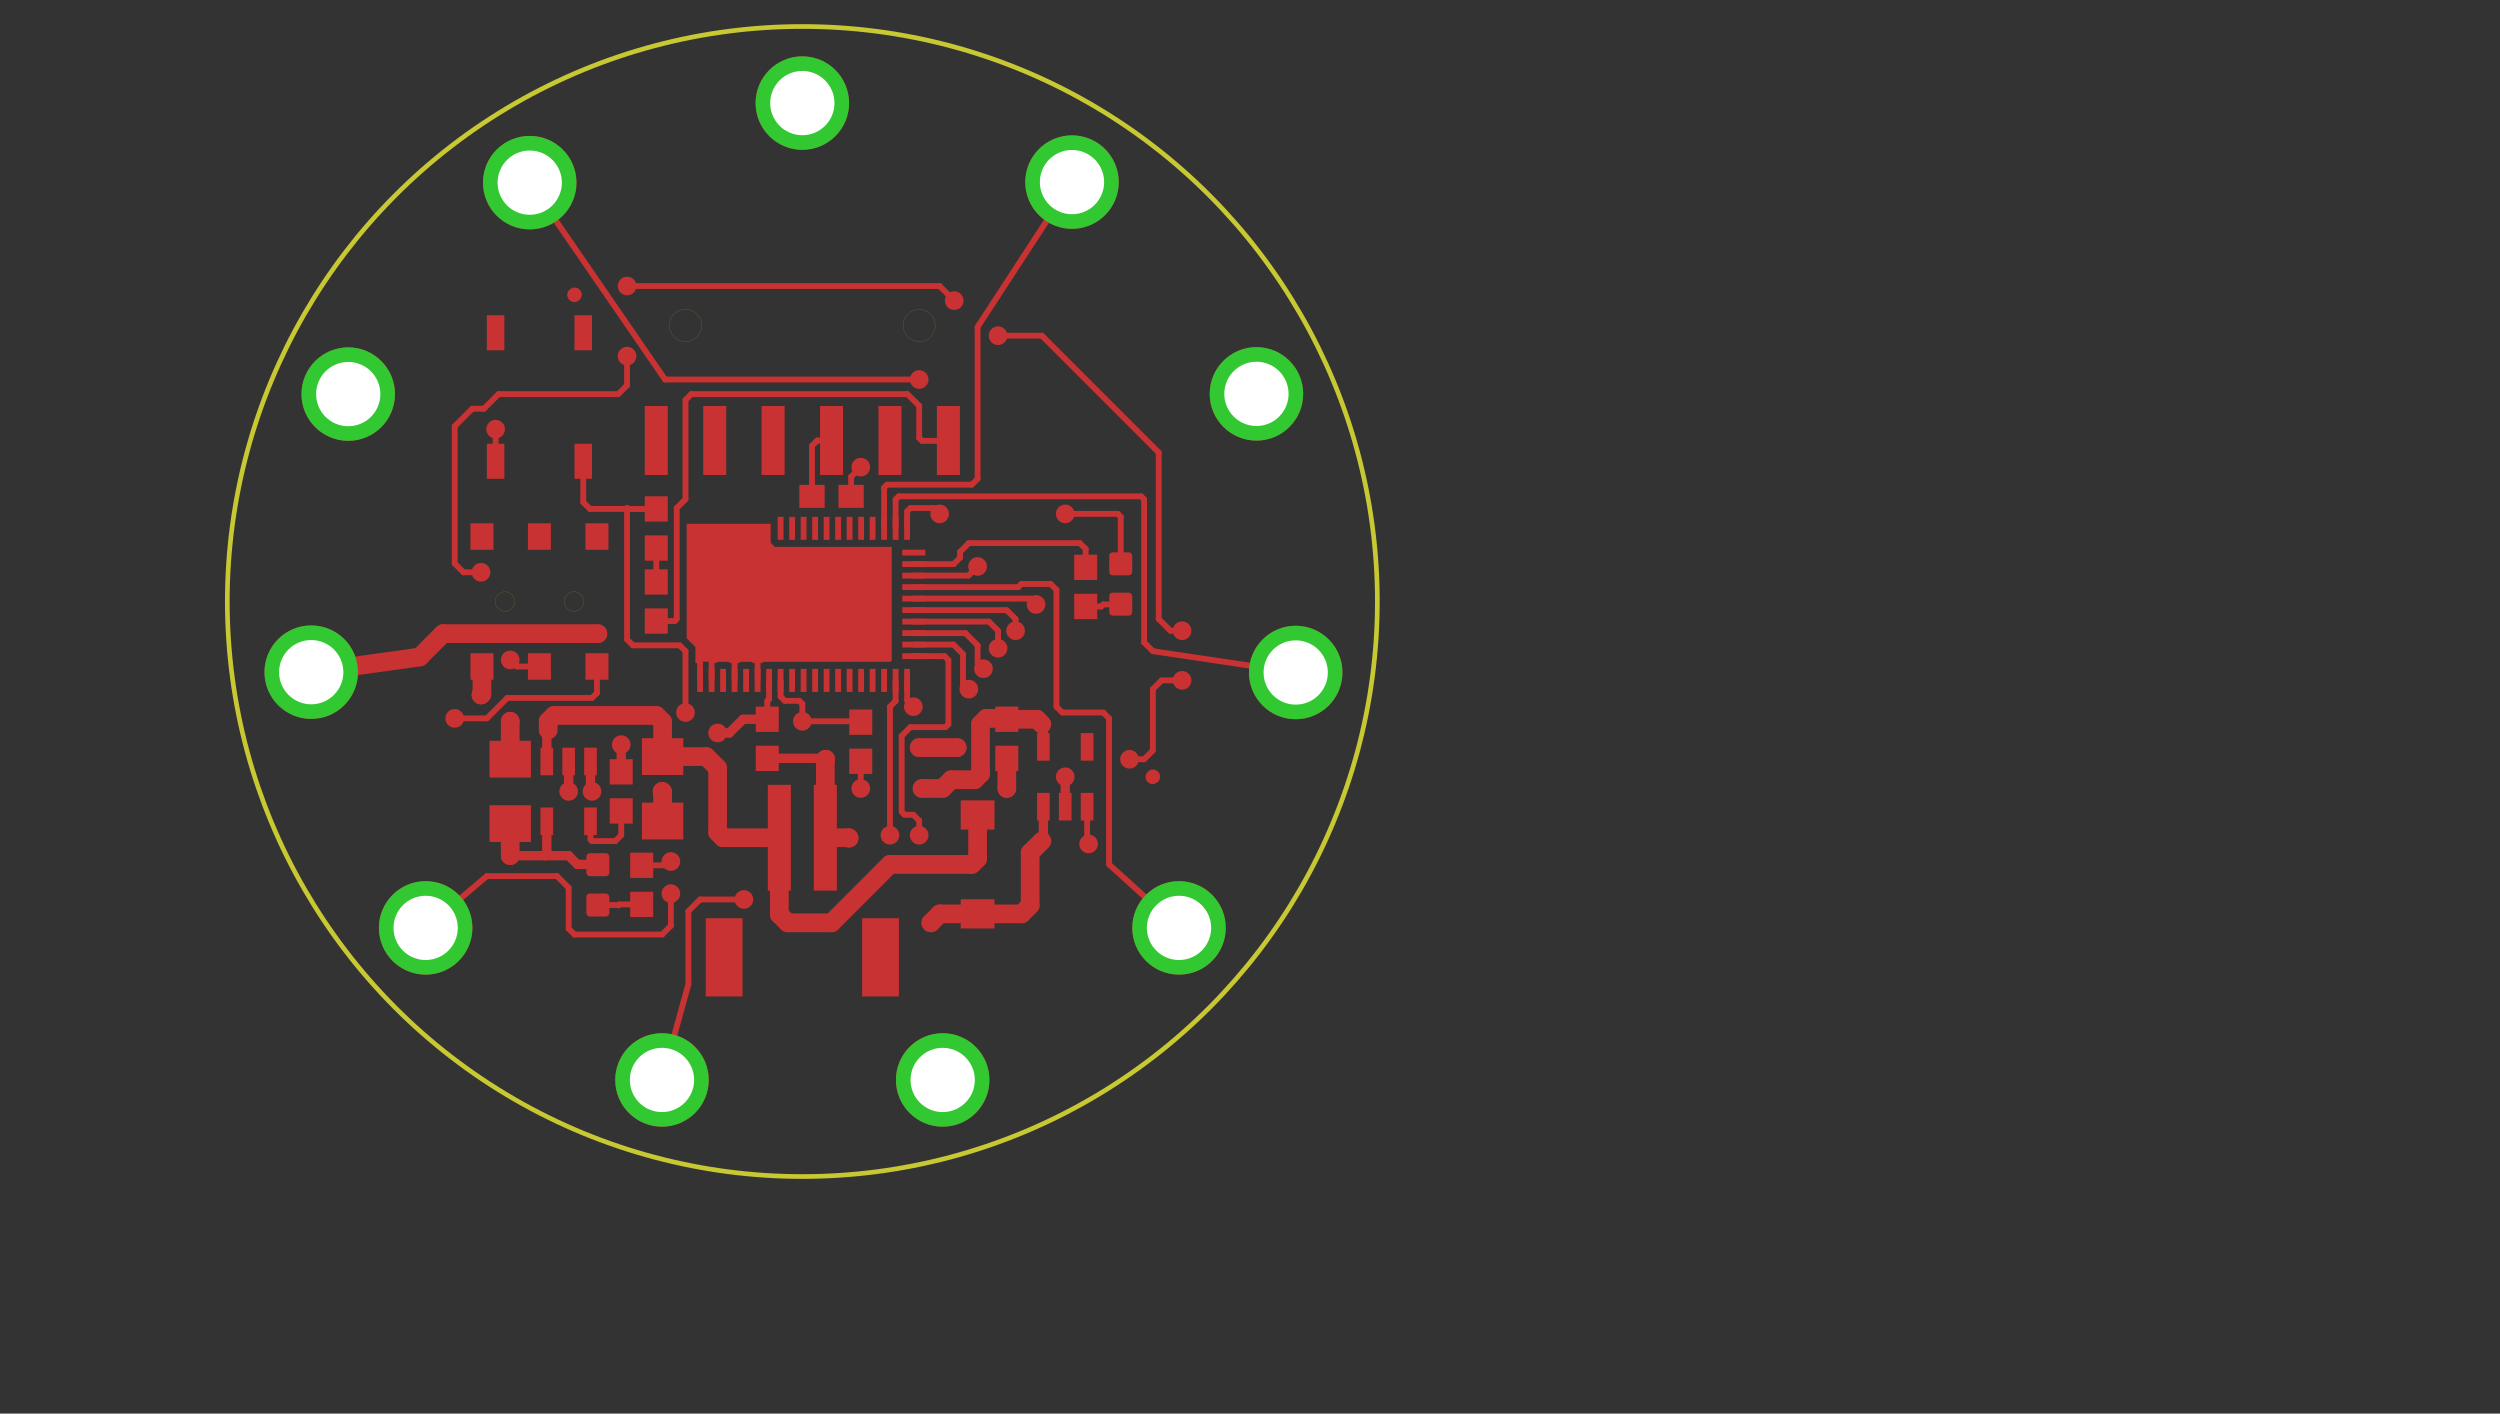<?xml version="1.0" encoding="UTF-8"?>
<svg xmlns='http://www.w3.org/2000/svg' xmlns:xlink='http://www.w3.org/1999/xlink' version='1.1' width='108.692mm' height='61.458mm' viewBox='-34.883 -26.152 108.692 61.458'>
<rect x="-34.883" y="-26.152" width="108.692" height="61.458" fill="#333333" stroke="none"/>
<title>C:/Dropbox/Projects/Simblee_LilyPad/Hardware/LilyPad-Simblee.brd</title>
<desc>generated by eagle2svg 1.4, </desc>
<defs>
<style type='text/css'>
<![CDATA[
path.l1 {stroke:#c83232; fill:#c83232; fill-opacity:1; }
line.l1 {stroke:#c83232; fill:none; }
circle.l1 {stroke:#c83232; fill:none; }
circle.j1 {fill:#c83232; }
rect.l1 {fill:#c83232; }
text.l1 {font-family:sans-serif; fill:#c83232; }
polygon.l1 {fill:#c83232; }
path.l17 {stroke:#32c832; fill:#32c832; fill-opacity:1; }
line.l17 {stroke:#32c832; fill:none; }
circle.l17 {stroke:#32c832; fill:none; }
circle.j17 {fill:#32c832; }
rect.l17 {fill:#32c832; }
text.l17 {font-family:sans-serif; fill:#32c832; }
polygon.l17 {fill:#32c832; }
path.l20 {stroke:#c8c832; fill:#c8c832; fill-opacity:1; }
line.l20 {stroke:#c8c832; fill:none; }
circle.l20 {stroke:#c8c832; fill:none; }
circle.j20 {fill:#c8c832; }
rect.l20 {fill:#c8c832; }
text.l20 {font-family:sans-serif; fill:#c8c832; }
polygon.l20 {fill:#c8c832; }
circle.j0 {fill:#ffffff; }
]]>
</style>
</defs>
<g id='surface0'>
<circle class='l20' cx='0' cy='0' r='25' style='stroke-width:0.203'/>
<line class='l1' x1='10.48' y1='6.32' x2='10.48' y2='5.4' style='stroke-width:0.406; stroke-linecap:round'/>
<line class='l1' x1='10.48' y1='5.4' x2='10.414' y2='5.334' style='stroke-width:0.406; stroke-linecap:round'/>
<line class='l1' x1='8.89' y1='5.119' x2='10.199' y2='5.119' style='stroke-width:0.813; stroke-linecap:round'/>
<line class='l1' x1='10.199' y1='5.119' x2='10.414' y2='5.334' style='stroke-width:0.813; stroke-linecap:round'/>
<line class='l1' x1='5.207' y1='8.128' x2='6.096' y2='8.128' style='stroke-width:0.813; stroke-linecap:round'/>
<line class='l1' x1='6.096' y1='8.128' x2='6.477' y2='7.747' style='stroke-width:0.813; stroke-linecap:round'/>
<line class='l1' x1='6.477' y1='7.747' x2='7.493' y2='7.747' style='stroke-width:0.813; stroke-linecap:round'/>
<line class='l1' x1='7.493' y1='7.747' x2='7.747' y2='7.493' style='stroke-width:0.813; stroke-linecap:round'/>
<line class='l1' x1='7.747' y1='7.493' x2='7.747' y2='5.334' style='stroke-width:0.813; stroke-linecap:round'/>
<line class='l1' x1='7.747' y1='5.334' x2='8.001' y2='5.08' style='stroke-width:0.813; stroke-linecap:round'/>
<line class='l1' x1='8.001' y1='5.08' x2='8.851' y2='5.08' style='stroke-width:0.813; stroke-linecap:round'/>
<line class='l1' x1='8.851' y1='5.08' x2='8.89' y2='5.119' style='stroke-width:0.813; stroke-linecap:round'/>
<line class='l1' x1='-1.445' y1='3.429' x2='-1.445' y2='4.239' style='stroke-width:0.254; stroke-linecap:round'/>
<line class='l1' x1='-1.445' y1='4.239' x2='-1.524' y2='4.318' style='stroke-width:0.254; stroke-linecap:round'/>
<line class='l1' x1='-1.524' y1='4.318' x2='-1.524' y2='5.119' style='stroke-width:0.254; stroke-linecap:round'/>
<line class='l1' x1='-3.683' y1='5.715' x2='-3.175' y2='5.715' style='stroke-width:0.406; stroke-linecap:round'/>
<line class='l1' x1='-3.175' y1='5.715' x2='-2.579' y2='5.119' style='stroke-width:0.406; stroke-linecap:round'/>
<line class='l1' x1='-1.524' y1='5.119' x2='-2.579' y2='5.119' style='stroke-width:0.406; stroke-linecap:round'/>
<line class='l1' x1='2.54' y1='6.946' x2='2.54' y2='8.128' style='stroke-width:0.254; stroke-linecap:round'/>
<line class='l1' x1='-8.89' y1='1.397' x2='-15.621' y2='1.397' style='stroke-width:0.813; stroke-linecap:round'/>
<line class='l1' x1='-15.621' y1='1.397' x2='-16.637' y2='2.413' style='stroke-width:0.813; stroke-linecap:round'/>
<line class='l1' x1='-16.637' y1='2.413' x2='-21.352' y2='3.072' style='stroke-width:0.813; stroke-linecap:round'/>
<circle class='j1' cx='-3.683' cy='5.715' r='0.406'/>
<circle class='j1' cx='5.207' cy='8.128' r='0.406'/>
<circle class='j1' cx='2.54' cy='8.128' r='0.406'/>
<circle class='j1' cx='-8.89' cy='1.397' r='0.406'/>
<line class='l1' x1='-12.7' y1='9.655' x2='-12.7' y2='11.049' style='stroke-width:0.813; stroke-linecap:round'/>
<line class='l1' x1='7.62' y1='13.58' x2='9.534' y2='13.58' style='stroke-width:0.813; stroke-linecap:round'/>
<line class='l1' x1='9.534' y1='13.58' x2='9.906' y2='13.208' style='stroke-width:0.813; stroke-linecap:round'/>
<line class='l1' x1='9.906' y1='13.208' x2='9.906' y2='10.922' style='stroke-width:0.813; stroke-linecap:round'/>
<line class='l1' x1='9.906' y1='10.922' x2='10.414' y2='10.414' style='stroke-width:0.813; stroke-linecap:round'/>
<line class='l1' x1='10.48' y1='8.92' x2='10.48' y2='10.348' style='stroke-width:0.406; stroke-linecap:round'/>
<line class='l1' x1='10.48' y1='10.348' x2='10.414' y2='10.414' style='stroke-width:0.406; stroke-linecap:round'/>
<line class='l1' x1='7.62' y1='13.58' x2='5.978' y2='13.58' style='stroke-width:0.813; stroke-linecap:round'/>
<line class='l1' x1='5.978' y1='13.58' x2='5.588' y2='13.97' style='stroke-width:0.813; stroke-linecap:round'/>
<line class='l1' x1='-1.27' y1='-7' x2='-1.27' y2='-6.985' style='stroke-width:0.813; stroke-linecap:round'/>
<line class='l1' x1='-12.7' y1='11.049' x2='-11.176' y2='11.049' style='stroke-width:0.406; stroke-linecap:round'/>
<line class='l1' x1='-11.176' y1='11.049' x2='-10.16' y2='11.049' style='stroke-width:0.406; stroke-linecap:round'/>
<line class='l1' x1='-10.16' y1='11.049' x2='-9.779' y2='11.43' style='stroke-width:0.406; stroke-linecap:round'/>
<line class='l1' x1='-9.779' y1='11.43' x2='-8.902' y2='11.43' style='stroke-width:0.406; stroke-linecap:round'/>
<line class='l1' x1='-8.902' y1='11.43' x2='-8.89' y2='11.442' style='stroke-width:0.406; stroke-linecap:round'/>
<line class='l1' x1='-11.11' y1='9.555' x2='-11.11' y2='10.983' style='stroke-width:0.406; stroke-linecap:round'/>
<line class='l1' x1='-11.11' y1='10.983' x2='-11.176' y2='11.049' style='stroke-width:0.406; stroke-linecap:round'/>
<line class='l1' x1='-15.113' y1='5.08' x2='-13.716' y2='5.08' style='stroke-width:0.254; stroke-linecap:round'/>
<line class='l1' x1='-13.716' y1='5.08' x2='-12.827' y2='4.191' style='stroke-width:0.254; stroke-linecap:round'/>
<line class='l1' x1='-12.827' y1='4.191' x2='-9.144' y2='4.191' style='stroke-width:0.254; stroke-linecap:round'/>
<line class='l1' x1='-9.144' y1='4.191' x2='-8.93' y2='3.977' style='stroke-width:0.254; stroke-linecap:round'/>
<line class='l1' x1='-8.93' y1='2.825' x2='-8.93' y2='3.977' style='stroke-width:0.254; stroke-linecap:round'/>
<circle class='j1' cx='-12.7' cy='11.049' r='0.406'/>
<circle class='j1' cx='5.588' cy='13.97' r='0.406'/>
<circle class='j1' cx='-1.27' cy='-6.985' r='0.406'/>
<circle class='j1' cx='-15.113' cy='5.08' r='0.406'/>
<line class='l1' x1='4.845' y1='0.374' x2='8.883' y2='0.374' style='stroke-width:0.254; stroke-linecap:round'/>
<line class='l1' x1='8.883' y1='0.374' x2='9.271' y2='0.762' style='stroke-width:0.254; stroke-linecap:round'/>
<line class='l1' x1='9.271' y1='0.762' x2='9.271' y2='1.27' style='stroke-width:0.254; stroke-linecap:round'/>
<line class='l1' x1='5.08' y1='-9.652' x2='-5.969' y2='-9.652' style='stroke-width:0.254; stroke-linecap:round'/>
<line class='l1' x1='-5.969' y1='-9.652' x2='-11.852' y2='-18.211' style='stroke-width:0.254; stroke-linecap:round'/>
<circle class='j1' cx='9.271' cy='1.27' r='0.406'/>
<circle class='j1' cx='5.08' cy='-9.652' r='0.406'/>
<line class='l1' x1='4.845' y1='1.374' x2='7.089' y2='1.374' style='stroke-width:0.254; stroke-linecap:round'/>
<line class='l1' x1='7.089' y1='1.374' x2='7.62' y2='1.905' style='stroke-width:0.254; stroke-linecap:round'/>
<line class='l1' x1='7.62' y1='1.905' x2='7.62' y2='2.667' style='stroke-width:0.254; stroke-linecap:round'/>
<line class='l1' x1='7.62' y1='2.667' x2='7.874' y2='2.921' style='stroke-width:0.254; stroke-linecap:round'/>
<circle class='j1' cx='7.874' cy='2.921' r='0.406'/>
<line class='l1' x1='3.555' y1='-3.181' x2='3.555' y2='-4.952' style='stroke-width:0.254; stroke-linecap:round'/>
<line class='l1' x1='3.555' y1='-4.952' x2='3.683' y2='-5.08' style='stroke-width:0.254; stroke-linecap:round'/>
<line class='l1' x1='7.62' y1='-5.334' x2='7.62' y2='-11.938' style='stroke-width:0.254; stroke-linecap:round'/>
<line class='l1' x1='7.62' y1='-11.938' x2='11.724' y2='-18.235' style='stroke-width:0.254; stroke-linecap:round'/>
<line class='l1' x1='3.683' y1='-5.08' x2='7.366' y2='-5.08' style='stroke-width:0.254; stroke-linecap:round'/>
<line class='l1' x1='7.366' y1='-5.08' x2='7.62' y2='-5.334' style='stroke-width:0.254; stroke-linecap:round'/>
<line class='l1' x1='4.845' y1='1.874' x2='6.573' y2='1.874' style='stroke-width:0.254; stroke-linecap:round'/>
<line class='l1' x1='6.573' y1='1.874' x2='6.985' y2='2.286' style='stroke-width:0.254; stroke-linecap:round'/>
<line class='l1' x1='6.985' y1='2.286' x2='6.985' y2='3.556' style='stroke-width:0.254; stroke-linecap:round'/>
<line class='l1' x1='6.985' y1='3.556' x2='7.239' y2='3.81' style='stroke-width:0.254; stroke-linecap:round'/>
<circle class='j1' cx='7.239' cy='3.81' r='0.406'/>
<line class='l1' x1='4.055' y1='-3.181' x2='4.055' y2='-4.436' style='stroke-width:0.254; stroke-linecap:round'/>
<line class='l1' x1='4.055' y1='-4.436' x2='4.191' y2='-4.572' style='stroke-width:0.254; stroke-linecap:round'/>
<line class='l1' x1='4.191' y1='-4.572' x2='14.732' y2='-4.572' style='stroke-width:0.254; stroke-linecap:round'/>
<line class='l1' x1='14.732' y1='-4.572' x2='14.859' y2='-4.445' style='stroke-width:0.254; stroke-linecap:round'/>
<line class='l1' x1='14.859' y1='-4.445' x2='14.859' y2='1.778' style='stroke-width:0.254; stroke-linecap:round'/>
<line class='l1' x1='14.859' y1='1.778' x2='15.24' y2='2.159' style='stroke-width:0.254; stroke-linecap:round'/>
<line class='l1' x1='15.24' y1='2.159' x2='21.45' y2='3.086' style='stroke-width:0.254; stroke-linecap:round'/>
<line class='l1' x1='4.845' y1='-0.626' x2='9.389' y2='-0.626' style='stroke-width:0.254; stroke-linecap:round'/>
<line class='l1' x1='9.389' y1='-0.626' x2='9.525' y2='-0.762' style='stroke-width:0.254; stroke-linecap:round'/>
<line class='l1' x1='9.525' y1='-0.762' x2='10.795' y2='-0.762' style='stroke-width:0.254; stroke-linecap:round'/>
<line class='l1' x1='10.795' y1='-0.762' x2='11.049' y2='-0.508' style='stroke-width:0.254; stroke-linecap:round'/>
<line class='l1' x1='11.049' y1='-0.508' x2='11.049' y2='4.572' style='stroke-width:0.254; stroke-linecap:round'/>
<line class='l1' x1='11.049' y1='4.572' x2='11.303' y2='4.826' style='stroke-width:0.254; stroke-linecap:round'/>
<line class='l1' x1='11.303' y1='4.826' x2='13.081' y2='4.826' style='stroke-width:0.254; stroke-linecap:round'/>
<line class='l1' x1='13.081' y1='4.826' x2='13.335' y2='5.08' style='stroke-width:0.254; stroke-linecap:round'/>
<line class='l1' x1='13.335' y1='5.08' x2='13.335' y2='11.43' style='stroke-width:0.254; stroke-linecap:round'/>
<line class='l1' x1='13.335' y1='11.43' x2='16.377' y2='14.19' style='stroke-width:0.254; stroke-linecap:round'/>
<line class='l1' x1='4.845' y1='2.374' x2='6.184' y2='2.374' style='stroke-width:0.254; stroke-linecap:round'/>
<line class='l1' x1='6.184' y1='2.374' x2='6.35' y2='2.54' style='stroke-width:0.254; stroke-linecap:round'/>
<line class='l1' x1='6.35' y1='2.54' x2='6.35' y2='5.334' style='stroke-width:0.254; stroke-linecap:round'/>
<line class='l1' x1='6.35' y1='5.334' x2='6.223' y2='5.461' style='stroke-width:0.254; stroke-linecap:round'/>
<line class='l1' x1='6.223' y1='5.461' x2='4.699' y2='5.461' style='stroke-width:0.254; stroke-linecap:round'/>
<line class='l1' x1='4.318' y1='5.842' x2='4.318' y2='9.144' style='stroke-width:0.254; stroke-linecap:round'/>
<line class='l1' x1='4.699' y1='5.461' x2='4.318' y2='5.842' style='stroke-width:0.254; stroke-linecap:round'/>
<line class='l1' x1='5.08' y1='10.16' x2='5.08' y2='9.525' style='stroke-width:0.254; stroke-linecap:round'/>
<line class='l1' x1='5.08' y1='9.525' x2='4.826' y2='9.271' style='stroke-width:0.254; stroke-linecap:round'/>
<line class='l1' x1='4.826' y1='9.271' x2='4.445' y2='9.271' style='stroke-width:0.254; stroke-linecap:round'/>
<line class='l1' x1='4.445' y1='9.271' x2='4.318' y2='9.144' style='stroke-width:0.254; stroke-linecap:round'/>
<circle class='j1' cx='5.08' cy='10.16' r='0.406'/>
<line class='l1' x1='4.055' y1='3.429' x2='4.055' y2='4.327' style='stroke-width:0.254; stroke-linecap:round'/>
<line class='l1' x1='4.055' y1='4.327' x2='3.81' y2='4.572' style='stroke-width:0.254; stroke-linecap:round'/>
<line class='l1' x1='3.81' y1='4.572' x2='3.81' y2='10.16' style='stroke-width:0.254; stroke-linecap:round'/>
<line class='l1' x1='-4.953' y1='16.637' x2='-6.102' y2='20.801' style='stroke-width:0.254; stroke-linecap:round'/>
<line class='l1' x1='-2.54' y1='12.954' x2='-4.445' y2='12.954' style='stroke-width:0.254; stroke-linecap:round'/>
<line class='l1' x1='-4.445' y1='12.954' x2='-4.953' y2='13.462' style='stroke-width:0.254; stroke-linecap:round'/>
<line class='l1' x1='-4.953' y1='13.462' x2='-4.953' y2='16.637' style='stroke-width:0.254; stroke-linecap:round'/>
<circle class='j1' cx='3.81' cy='10.16' r='0.406'/>
<circle class='j1' cx='-2.54' cy='12.954' r='0.406'/>
<line class='l1' x1='4.845' y1='-1.126' x2='7.222' y2='-1.126' style='stroke-width:0.254; stroke-linecap:round'/>
<line class='l1' x1='7.222' y1='-1.126' x2='7.62' y2='-1.524' style='stroke-width:0.254; stroke-linecap:round'/>
<line class='l1' x1='-5.715' y1='12.7' x2='-5.715' y2='14.097' style='stroke-width:0.254; stroke-linecap:round'/>
<line class='l1' x1='-5.715' y1='14.097' x2='-6.096' y2='14.478' style='stroke-width:0.254; stroke-linecap:round'/>
<line class='l1' x1='-6.096' y1='14.478' x2='-9.906' y2='14.478' style='stroke-width:0.254; stroke-linecap:round'/>
<line class='l1' x1='-9.906' y1='14.478' x2='-10.16' y2='14.224' style='stroke-width:0.254; stroke-linecap:round'/>
<line class='l1' x1='-10.16' y1='14.224' x2='-10.16' y2='12.446' style='stroke-width:0.254; stroke-linecap:round'/>
<line class='l1' x1='-10.16' y1='12.446' x2='-10.668' y2='11.938' style='stroke-width:0.254; stroke-linecap:round'/>
<line class='l1' x1='-10.668' y1='11.938' x2='-13.716' y2='11.938' style='stroke-width:0.254; stroke-linecap:round'/>
<line class='l1' x1='-13.716' y1='11.938' x2='-16.377' y2='14.19' style='stroke-width:0.254; stroke-linecap:round'/>
<circle class='j1' cx='7.62' cy='-1.524' r='0.406'/>
<circle class='j1' cx='-5.715' cy='12.7' r='0.406'/>
<line class='l1' x1='-6.35' y1='0.85' x2='-5.549' y2='0.85' style='stroke-width:0.254; stroke-linecap:round'/>
<line class='l1' x1='-5.549' y1='0.85' x2='-5.461' y2='0.762' style='stroke-width:0.254; stroke-linecap:round'/>
<line class='l1' x1='-5.461' y1='0.762' x2='-5.461' y2='-4.064' style='stroke-width:0.254; stroke-linecap:round'/>
<line class='l1' x1='-5.461' y1='-4.064' x2='-5.08' y2='-4.445' style='stroke-width:0.254; stroke-linecap:round'/>
<line class='l1' x1='-5.08' y1='-4.445' x2='-5.08' y2='-8.763' style='stroke-width:0.254; stroke-linecap:round'/>
<line class='l1' x1='-5.08' y1='-8.763' x2='-4.826' y2='-9.017' style='stroke-width:0.254; stroke-linecap:round'/>
<line class='l1' x1='-4.826' y1='-9.017' x2='4.572' y2='-9.017' style='stroke-width:0.254; stroke-linecap:round'/>
<line class='l1' x1='4.572' y1='-9.017' x2='5.08' y2='-8.509' style='stroke-width:0.254; stroke-linecap:round'/>
<line class='l1' x1='5.08' y1='-8.509' x2='5.08' y2='-7.112' style='stroke-width:0.254; stroke-linecap:round'/>
<line class='l1' x1='5.08' y1='-7.112' x2='5.207' y2='-6.985' style='stroke-width:0.254; stroke-linecap:round'/>
<line class='l1' x1='5.207' y1='-6.985' x2='6.335' y2='-6.985' style='stroke-width:0.254; stroke-linecap:round'/>
<line class='l1' x1='6.335' y1='-6.985' x2='6.35' y2='-7' style='stroke-width:0.254; stroke-linecap:round'/>
<path class='l1' style='stroke-width:0.152; stroke-linecap:round' d=' M 1.465,-0.947 L 2.469,-0.947 2.469,-0.795 0.621,-0.795 0.621,-0.947 1.465,-0.947'/>
<path class='l1' style='stroke-width:0.152; stroke-linecap:round' d=' M 2.621,0.209 L 2.621,1.053 2.469,1.053 2.469,-0.795 2.621,-0.795 2.621,0.209'/>
<path class='l1' style='stroke-width:0.152; stroke-linecap:round' d=' M 3.81,2.548 L -1.73,2.548 -1.781,2.599 -1.945,2.599 -1.945,2.763 -1.945,2.763 -1.945,2.763 -1.945,2.599 -2.109,2.599 -2.16,2.548 -2.73,2.548 -2.781,2.599 -2.945,2.599 -2.945,2.763 -2.945,2.763 -2.945,2.763 -2.945,2.599 -3.109,2.599 -3.16,2.548 -3.73,2.548 -3.781,2.599 -3.922,2.599 -3.981,2.54 -4.401,2.54 -4.46,2.599 -4.572,2.599 -4.572,1.949 -4.87,1.651 -4.953,1.568 -4.953,-3.302 -1.453,-3.302 -1.453,-2.523 -1.23,-2.3 3.81,-2.3 3.81,2.548'/>
<path class='l1' style='stroke-width:0.152; stroke-linecap:round' d=' M -0.535,-0.947 L 0.469,-0.947 0.469,-0.795 -0.535,-0.795 -0.535,-0.078 -0.513,0.006 -0.469,0.082 -0.408,0.143 -0.332,0.187 -0.248,0.209 0.469,0.209 0.469,-0.795 0.621,-0.795 0.621,0.209 1.338,0.209 1.422,0.187 1.498,0.143 1.545,0.096 1.578,0.129 1.531,0.176 1.487,0.252 1.465,0.336 1.465,1.053 2.469,1.053 2.469,1.205 1.465,1.205 1.465,1.922 1.487,2.006 1.531,2.082 1.592,2.143 1.668,2.187 1.752,2.209 2.469,2.209 2.469,1.205 2.621,1.205 2.621,2.209 3.338,2.209 3.422,2.187 3.498,2.143 3.559,2.082 3.603,2.006 3.625,1.922 3.625,1.205 2.621,1.205 2.621,1.053 3.625,1.053 3.625,0.336 3.603,0.252 3.559,0.176 3.512,0.129 3.559,0.082 3.603,0.006 3.625,-0.078 3.625,-0.795 2.621,-0.795 2.621,-0.947 3.625,-0.947 3.625,-1.664 3.603,-1.748 3.559,-1.824 3.498,-1.885 3.422,-1.929 3.338,-1.951 2.621,-1.951 2.621,-0.947 2.469,-0.947 2.469,-1.951 1.752,-1.951 1.668,-1.929 1.592,-1.885 1.545,-1.838 1.498,-1.885 1.422,-1.929 1.338,-1.951 0.621,-1.951 0.621,-0.947 0.469,-0.947 0.469,-1.951 -0.248,-1.951 -0.332,-1.929 -0.408,-1.885 -0.469,-1.824 -0.513,-1.748 -0.535,-1.664 -0.535,-0.947'/>
<line class='l1' x1='-7.874' y1='7.405' x2='-7.874' y2='6.223' style='stroke-width:0.406; stroke-linecap:round'/>
<line class='l1' x1='-10.16' y1='6.955' x2='-10.16' y2='8.255' style='stroke-width:0.406; stroke-linecap:round'/>
<line class='l1' x1='-3.81' y1='-7' x2='-3.81' y2='-6.985' style='stroke-width:0.254; stroke-linecap:round'/>
<line class='l1' x1='1' y1='10.27' x2='1' y2='6.874' style='stroke-width:0.813; stroke-linecap:round'/>
<line class='l1' x1='1' y1='6.874' x2='1.016' y2='6.858' style='stroke-width:0.813; stroke-linecap:round'/>
<line class='l1' x1='1' y1='10.27' x2='2.015' y2='10.27' style='stroke-width:0.813; stroke-linecap:round'/>
<line class='l1' x1='2.015' y1='10.27' x2='2.032' y2='10.287' style='stroke-width:0.813; stroke-linecap:round'/>
<line class='l1' x1='11.43' y1='8.92' x2='11.43' y2='7.62' style='stroke-width:0.406; stroke-linecap:round'/>
<line class='l1' x1='5.08' y1='6.35' x2='6.731' y2='6.35' style='stroke-width:0.813; stroke-linecap:round'/>
<line class='l1' x1='4.555' y1='3.429' x2='4.555' y2='4.301' style='stroke-width:0.254; stroke-linecap:round'/>
<line class='l1' x1='4.555' y1='4.301' x2='4.826' y2='4.572' style='stroke-width:0.254; stroke-linecap:round'/>
<line class='l1' x1='4.555' y1='-3.181' x2='4.555' y2='-3.92' style='stroke-width:0.254; stroke-linecap:round'/>
<line class='l1' x1='4.555' y1='-3.92' x2='4.699' y2='-4.064' style='stroke-width:0.254; stroke-linecap:round'/>
<line class='l1' x1='4.699' y1='-4.064' x2='5.715' y2='-4.064' style='stroke-width:0.254; stroke-linecap:round'/>
<line class='l1' x1='5.715' y1='-4.064' x2='5.969' y2='-3.81' style='stroke-width:0.254; stroke-linecap:round'/>
<line class='l1' x1='13.843' y1='-1.639' x2='13.843' y2='-3.683' style='stroke-width:0.254; stroke-linecap:round'/>
<line class='l1' x1='13.843' y1='-3.683' x2='13.716' y2='-3.81' style='stroke-width:0.254; stroke-linecap:round'/>
<line class='l1' x1='13.716' y1='-3.81' x2='11.43' y2='-3.81' style='stroke-width:0.254; stroke-linecap:round'/>
<line class='l1' x1='-1.524' y1='6.819' x2='0.977' y2='6.819' style='stroke-width:0.406; stroke-linecap:round'/>
<line class='l1' x1='0.977' y1='6.819' x2='1.016' y2='6.858' style='stroke-width:0.406; stroke-linecap:round'/>
<line class='l1' x1='-12.7' y1='6.855' x2='-12.7' y2='5.207' style='stroke-width:0.813; stroke-linecap:round'/>
<line class='l1' x1='-6.075' y1='9.543' x2='-6.075' y2='8.276' style='stroke-width:0.813; stroke-linecap:round'/>
<line class='l1' x1='-6.075' y1='8.276' x2='-6.096' y2='8.255' style='stroke-width:0.813; stroke-linecap:round'/>
<line class='l1' x1='8.89' y1='6.819' x2='8.89' y2='8.128' style='stroke-width:0.813; stroke-linecap:round'/>
<line class='l1' x1='-2.945' y1='3.429' x2='-2.945' y2='1.675' style='stroke-width:0.254; stroke-linecap:round'/>
<line class='l1' x1='-2.945' y1='1.675' x2='-2.54' y2='1.27' style='stroke-width:0.254; stroke-linecap:round'/>
<line class='l1' x1='-1.945' y1='3.429' x2='-1.945' y2='1.865' style='stroke-width:0.254; stroke-linecap:round'/>
<line class='l1' x1='-1.945' y1='1.865' x2='-2.54' y2='1.27' style='stroke-width:0.254; stroke-linecap:round'/>
<line class='l1' x1='-4.445' y1='3.429' x2='-4.445' y2='1.905' style='stroke-width:0.254; stroke-linecap:round'/>
<line class='l1' x1='-4.445' y1='1.905' x2='-3.945' y2='1.405' style='stroke-width:0.254; stroke-linecap:round'/>
<line class='l1' x1='-3.81' y1='1.27' x2='-2.54' y2='1.27' style='stroke-width:0.254; stroke-linecap:round'/>
<line class='l1' x1='-3.945' y1='3.429' x2='-3.945' y2='1.405' style='stroke-width:0.254; stroke-linecap:round'/>
<line class='l1' x1='-3.945' y1='1.405' x2='-3.81' y2='1.27' style='stroke-width:0.254; stroke-linecap:round'/>
<line class='l1' x1='-13.93' y1='2.825' x2='-13.93' y2='4.024' style='stroke-width:0.813; stroke-linecap:round'/>
<line class='l1' x1='-13.93' y1='4.024' x2='-13.97' y2='4.064' style='stroke-width:0.813; stroke-linecap:round'/>
<line class='l1' x1='-6.35' y1='-7' x2='-6.35' y2='-6.985' style='stroke-width:0.813; stroke-linecap:round'/>
<line class='l1' x1='-13.335' y1='-6.096' x2='-13.335' y2='-7.493' style='stroke-width:0.254; stroke-linecap:round'/>
<circle class='j1' cx='-7.874' cy='6.223' r='0.406'/>
<circle class='j1' cx='-10.16' cy='8.255' r='0.406'/>
<circle class='j1' cx='-3.81' cy='-6.985' r='0.406'/>
<circle class='j1' cx='1.016' cy='6.858' r='0.406'/>
<circle class='j1' cx='2.032' cy='10.287' r='0.406'/>
<circle class='j1' cx='11.43' cy='7.62' r='0.406'/>
<circle class='j1' cx='6.731' cy='6.35' r='0.406'/>
<circle class='j1' cx='5.08' cy='6.35' r='0.406'/>
<circle class='j1' cx='4.826' cy='4.572' r='0.406'/>
<circle class='j1' cx='-1.27' cy='1.27' r='0.406'/>
<circle class='j1' cx='-1.27' cy='0' r='0.406'/>
<circle class='j1' cx='-1.27' cy='-1.27' r='0.406'/>
<circle class='j1' cx='-2.54' cy='-1.27' r='0.406'/>
<circle class='j1' cx='-2.54' cy='0' r='0.406'/>
<circle class='j1' cx='-2.54' cy='1.27' r='0.406'/>
<circle class='j1' cx='5.969' cy='-3.81' r='0.406'/>
<circle class='j1' cx='11.43' cy='-3.81' r='0.406'/>
<circle class='j1' cx='-12.7' cy='5.207' r='0.406'/>
<circle class='j1' cx='-6.096' cy='8.255' r='0.406'/>
<circle class='j1' cx='8.89' cy='8.128' r='0.406'/>
<circle class='j1' cx='-13.97' cy='4.064' r='0.406'/>
<circle class='j1' cx='-6.35' cy='-6.985' r='0.406'/>
<circle class='j1' cx='-13.335' cy='-7.493' r='0.406'/>
<line class='l1' x1='-6.35' y1='-2.325' x2='-6.35' y2='-0.85' style='stroke-width:0.254; stroke-linecap:round'/>
<line class='l1' x1='4.845' y1='-0.126' x2='9.907' y2='-0.126' style='stroke-width:0.254; stroke-linecap:round'/>
<line class='l1' x1='9.907' y1='-0.126' x2='10.16' y2='0.127' style='stroke-width:0.254; stroke-linecap:round'/>
<line class='l1' x1='2.54' y1='-5.842' x2='2.54' y2='-5.715' style='stroke-width:0.254; stroke-linecap:round'/>
<line class='l1' x1='2.12' y1='-4.572' x2='2.12' y2='-5.422' style='stroke-width:0.254; stroke-linecap:round'/>
<line class='l1' x1='2.12' y1='-5.422' x2='2.54' y2='-5.842' style='stroke-width:0.254; stroke-linecap:round'/>
<circle class='j1' cx='10.16' cy='0.127' r='0.406'/>
<circle class='j1' cx='2.54' cy='-5.842' r='0.406'/>
<line class='l1' x1='4.845' y1='-1.626' x2='6.579' y2='-1.626' style='stroke-width:0.254; stroke-linecap:round'/>
<line class='l1' x1='6.579' y1='-1.626' x2='6.858' y2='-1.905' style='stroke-width:0.254; stroke-linecap:round'/>
<line class='l1' x1='6.858' y1='-1.905' x2='6.858' y2='-2.159' style='stroke-width:0.254; stroke-linecap:round'/>
<line class='l1' x1='6.858' y1='-2.159' x2='7.239' y2='-2.54' style='stroke-width:0.254; stroke-linecap:round'/>
<line class='l1' x1='7.239' y1='-2.54' x2='12.065' y2='-2.54' style='stroke-width:0.254; stroke-linecap:round'/>
<line class='l1' x1='12.065' y1='-2.54' x2='12.319' y2='-2.286' style='stroke-width:0.254; stroke-linecap:round'/>
<line class='l1' x1='12.319' y1='-2.286' x2='12.319' y2='-1.485' style='stroke-width:0.254; stroke-linecap:round'/>
<line class='l1' x1='12.319' y1='0.215' x2='12.993' y2='0.215' style='stroke-width:0.254; stroke-linecap:round'/>
<line class='l1' x1='12.993' y1='0.215' x2='13.081' y2='0.127' style='stroke-width:0.254; stroke-linecap:round'/>
<line class='l1' x1='13.081' y1='0.127' x2='13.831' y2='0.127' style='stroke-width:0.254; stroke-linecap:round'/>
<line class='l1' x1='13.831' y1='0.127' x2='13.843' y2='0.115' style='stroke-width:0.254; stroke-linecap:round'/>
<line class='l1' x1='-11.43' y1='2.825' x2='-12.415' y2='2.825' style='stroke-width:0.254; stroke-linecap:round'/>
<line class='l1' x1='-12.415' y1='2.825' x2='-12.7' y2='2.54' style='stroke-width:0.254; stroke-linecap:round'/>
<line class='l1' x1='-13.97' y1='-1.27' x2='-14.732' y2='-1.27' style='stroke-width:0.254; stroke-linecap:round'/>
<line class='l1' x1='-14.732' y1='-1.27' x2='-15.113' y2='-1.651' style='stroke-width:0.254; stroke-linecap:round'/>
<line class='l1' x1='-15.113' y1='-1.651' x2='-15.113' y2='-7.62' style='stroke-width:0.254; stroke-linecap:round'/>
<line class='l1' x1='-15.113' y1='-7.62' x2='-14.351' y2='-8.382' style='stroke-width:0.254; stroke-linecap:round'/>
<line class='l1' x1='-14.351' y1='-8.382' x2='-13.843' y2='-8.382' style='stroke-width:0.254; stroke-linecap:round'/>
<line class='l1' x1='-13.843' y1='-8.382' x2='-13.208' y2='-9.017' style='stroke-width:0.254; stroke-linecap:round'/>
<line class='l1' x1='-13.208' y1='-9.017' x2='-8.001' y2='-9.017' style='stroke-width:0.254; stroke-linecap:round'/>
<line class='l1' x1='-8.001' y1='-9.017' x2='-7.62' y2='-9.398' style='stroke-width:0.254; stroke-linecap:round'/>
<line class='l1' x1='-7.62' y1='-9.398' x2='-7.62' y2='-10.668' style='stroke-width:0.254; stroke-linecap:round'/>
<line class='l1' x1='-7.62' y1='-13.716' x2='5.969' y2='-13.716' style='stroke-width:0.254; stroke-linecap:round'/>
<line class='l1' x1='5.969' y1='-13.716' x2='6.604' y2='-13.081' style='stroke-width:0.254; stroke-linecap:round'/>
<line class='l1' x1='8.509' y1='-11.557' x2='10.414' y2='-11.557' style='stroke-width:0.254; stroke-linecap:round'/>
<line class='l1' x1='15.494' y1='-6.477' x2='15.494' y2='0.762' style='stroke-width:0.254; stroke-linecap:round'/>
<line class='l1' x1='15.494' y1='0.762' x2='16.002' y2='1.27' style='stroke-width:0.254; stroke-linecap:round'/>
<line class='l1' x1='16.002' y1='1.27' x2='16.51' y2='1.27' style='stroke-width:0.254; stroke-linecap:round'/>
<line class='l1' x1='16.51' y1='3.429' x2='15.621' y2='3.429' style='stroke-width:0.254; stroke-linecap:round'/>
<line class='l1' x1='15.621' y1='3.429' x2='15.24' y2='3.81' style='stroke-width:0.254; stroke-linecap:round'/>
<line class='l1' x1='15.24' y1='3.81' x2='15.24' y2='6.477' style='stroke-width:0.254; stroke-linecap:round'/>
<line class='l1' x1='15.24' y1='6.477' x2='14.859' y2='6.858' style='stroke-width:0.254; stroke-linecap:round'/>
<line class='l1' x1='14.859' y1='6.858' x2='14.224' y2='6.858' style='stroke-width:0.254; stroke-linecap:round'/>
<line class='l1' x1='12.38' y1='8.92' x2='12.38' y2='10.475' style='stroke-width:0.254; stroke-linecap:round'/>
<line class='l1' x1='12.38' y1='10.475' x2='12.446' y2='10.541' style='stroke-width:0.254; stroke-linecap:round'/>
<line class='l1' x1='15.494' y1='-6.477' x2='10.414' y2='-11.557' style='stroke-width:0.254; stroke-linecap:round'/>
<circle class='j1' cx='-12.7' cy='2.54' r='0.406'/>
<circle class='j1' cx='-13.97' cy='-1.27' r='0.406'/>
<circle class='j1' cx='-7.62' cy='-10.668' r='0.406'/>
<circle class='j1' cx='-7.62' cy='-13.716' r='0.406'/>
<circle class='j1' cx='6.604' cy='-13.081' r='0.406'/>
<circle class='j1' cx='8.509' cy='-11.557' r='0.406'/>
<circle class='j1' cx='16.51' cy='1.27' r='0.406'/>
<circle class='j1' cx='16.51' cy='3.429' r='0.406'/>
<circle class='j1' cx='14.224' cy='6.858' r='0.406'/>
<circle class='j1' cx='12.446' cy='10.541' r='0.406'/>
<line class='l1' x1='-8.89' y1='13.196' x2='-8.013' y2='13.196' style='stroke-width:0.254; stroke-linecap:round'/>
<line class='l1' x1='-8.013' y1='13.196' x2='-8.001' y2='13.208' style='stroke-width:0.254; stroke-linecap:round'/>
<line class='l1' x1='-6.985' y1='13.169' x2='-7.962' y2='13.169' style='stroke-width:0.254; stroke-linecap:round'/>
<line class='l1' x1='-7.962' y1='13.169' x2='-8.001' y2='13.208' style='stroke-width:0.254; stroke-linecap:round'/>
<line class='l1' x1='-9.21' y1='9.555' x2='-9.21' y2='10.348' style='stroke-width:0.254; stroke-linecap:round'/>
<line class='l1' x1='-9.21' y1='10.348' x2='-9.144' y2='10.414' style='stroke-width:0.254; stroke-linecap:round'/>
<line class='l1' x1='-9.144' y1='10.414' x2='-8.128' y2='10.414' style='stroke-width:0.254; stroke-linecap:round'/>
<line class='l1' x1='-8.128' y1='10.414' x2='-7.874' y2='10.16' style='stroke-width:0.254; stroke-linecap:round'/>
<line class='l1' x1='-7.874' y1='10.16' x2='-7.874' y2='9.105' style='stroke-width:0.254; stroke-linecap:round'/>
<line class='l1' x1='-9.525' y1='-6.096' x2='-9.525' y2='-4.318' style='stroke-width:0.254; stroke-linecap:round'/>
<line class='l1' x1='-9.525' y1='-4.318' x2='-9.232' y2='-4.025' style='stroke-width:0.254; stroke-linecap:round'/>
<line class='l1' x1='-6.35' y1='-4.025' x2='-9.232' y2='-4.025' style='stroke-width:0.254; stroke-linecap:round'/>
<line class='l1' x1='-6.35' y1='-4.025' x2='-7.581' y2='-4.025' style='stroke-width:0.254; stroke-linecap:round'/>
<line class='l1' x1='-7.581' y1='-4.025' x2='-7.62' y2='-4.064' style='stroke-width:0.254; stroke-linecap:round'/>
<line class='l1' x1='-7.62' y1='-4.064' x2='-7.62' y2='1.651' style='stroke-width:0.254; stroke-linecap:round'/>
<line class='l1' x1='-0.945' y1='3.429' x2='-0.945' y2='4.135' style='stroke-width:0.254; stroke-linecap:round'/>
<line class='l1' x1='-0.945' y1='4.135' x2='-0.762' y2='4.318' style='stroke-width:0.254; stroke-linecap:round'/>
<line class='l1' x1='-0.762' y1='4.318' x2='-0.127' y2='4.318' style='stroke-width:0.254; stroke-linecap:round'/>
<line class='l1' x1='-0.127' y1='4.318' x2='0' y2='4.445' style='stroke-width:0.254; stroke-linecap:round'/>
<line class='l1' x1='0' y1='4.445' x2='0' y2='5.207' style='stroke-width:0.254; stroke-linecap:round'/>
<line class='l1' x1='0' y1='5.207' x2='2.501' y2='5.207' style='stroke-width:0.254; stroke-linecap:round'/>
<line class='l1' x1='2.501' y1='5.207' x2='2.54' y2='5.246' style='stroke-width:0.254; stroke-linecap:round'/>
<line class='l1' x1='-7.62' y1='1.651' x2='-7.366' y2='1.905' style='stroke-width:0.254; stroke-linecap:round'/>
<line class='l1' x1='-7.366' y1='1.905' x2='-5.334' y2='1.905' style='stroke-width:0.254; stroke-linecap:round'/>
<line class='l1' x1='-5.334' y1='1.905' x2='-5.08' y2='2.159' style='stroke-width:0.254; stroke-linecap:round'/>
<line class='l1' x1='-5.08' y1='2.159' x2='-5.08' y2='4.826' style='stroke-width:0.254; stroke-linecap:round'/>
<circle class='j1' cx='-5.08' cy='4.826' r='0.406'/>
<circle class='j1' cx='0' cy='5.207' r='0.406'/>
<line class='l1' x1='1.27' y1='-7' x2='0.65' y2='-7' style='stroke-width:0.254; stroke-linecap:round'/>
<line class='l1' x1='0.65' y1='-7' x2='0.42' y2='-6.77' style='stroke-width:0.254; stroke-linecap:round'/>
<line class='l1' x1='0.42' y1='-4.572' x2='0.42' y2='-6.77' style='stroke-width:0.254; stroke-linecap:round'/>
<line class='l1' x1='-9.21' y1='6.955' x2='-9.21' y2='8.189' style='stroke-width:0.406; stroke-linecap:round'/>
<line class='l1' x1='-9.21' y1='8.189' x2='-9.144' y2='8.255' style='stroke-width:0.406; stroke-linecap:round'/>
<line class='l1' x1='-6.985' y1='11.469' x2='-5.881' y2='11.469' style='stroke-width:0.254; stroke-linecap:round'/>
<line class='l1' x1='-5.881' y1='11.469' x2='-5.715' y2='11.303' style='stroke-width:0.254; stroke-linecap:round'/>
<circle class='j1' cx='-9.144' cy='8.255' r='0.406'/>
<circle class='j1' cx='-5.715' cy='11.303' r='0.406'/>
<line class='l1' x1='4.845' y1='0.874' x2='8.113' y2='0.874' style='stroke-width:0.254; stroke-linecap:round'/>
<line class='l1' x1='8.113' y1='0.874' x2='8.509' y2='1.27' style='stroke-width:0.254; stroke-linecap:round'/>
<line class='l1' x1='8.509' y1='1.27' x2='8.509' y2='2.032' style='stroke-width:0.254; stroke-linecap:round'/>
<line class='l1' x1='3.81' y1='-7' x2='3.81' y2='-6.985' style='stroke-width:0.254; stroke-linecap:round'/>
<circle class='j1' cx='8.509' cy='2.032' r='0.406'/>
<circle class='j1' cx='3.81' cy='-6.985' r='0.406'/>
<line class='l1' x1='-1' y1='10.27' x2='-3.446' y2='10.27' style='stroke-width:0.813; stroke-linecap:round'/>
<line class='l1' x1='-3.446' y1='10.27' x2='-3.683' y2='10.033' style='stroke-width:0.813; stroke-linecap:round'/>
<line class='l1' x1='-3.683' y1='10.033' x2='-3.683' y2='7.239' style='stroke-width:0.813; stroke-linecap:round'/>
<line class='l1' x1='-3.683' y1='7.239' x2='-4.179' y2='6.743' style='stroke-width:0.813; stroke-linecap:round'/>
<line class='l1' x1='-6.075' y1='6.743' x2='-4.179' y2='6.743' style='stroke-width:0.813; stroke-linecap:round'/>
<line class='l1' x1='-6.075' y1='6.743' x2='-6.075' y2='5.228' style='stroke-width:0.813; stroke-linecap:round'/>
<line class='l1' x1='-6.075' y1='5.228' x2='-6.35' y2='4.953' style='stroke-width:0.813; stroke-linecap:round'/>
<line class='l1' x1='-6.35' y1='4.953' x2='-10.795' y2='4.953' style='stroke-width:0.813; stroke-linecap:round'/>
<line class='l1' x1='-10.795' y1='4.953' x2='-11.049' y2='5.207' style='stroke-width:0.813; stroke-linecap:round'/>
<line class='l1' x1='-11.049' y1='5.207' x2='-11.049' y2='5.588' style='stroke-width:0.813; stroke-linecap:round'/>
<line class='l1' x1='-11.11' y1='6.955' x2='-11.11' y2='5.649' style='stroke-width:0.406; stroke-linecap:round'/>
<line class='l1' x1='-11.11' y1='5.649' x2='-11.049' y2='5.588' style='stroke-width:0.406; stroke-linecap:round'/>
<line class='l1' x1='7.62' y1='9.28' x2='7.62' y2='11.176' style='stroke-width:0.813; stroke-linecap:round'/>
<line class='l1' x1='7.62' y1='11.176' x2='7.366' y2='11.43' style='stroke-width:0.813; stroke-linecap:round'/>
<line class='l1' x1='7.366' y1='11.43' x2='3.81' y2='11.43' style='stroke-width:0.813; stroke-linecap:round'/>
<line class='l1' x1='3.81' y1='11.43' x2='1.27' y2='13.97' style='stroke-width:0.813; stroke-linecap:round'/>
<line class='l1' x1='1.27' y1='13.97' x2='-0.635' y2='13.97' style='stroke-width:0.813; stroke-linecap:round'/>
<line class='l1' x1='-0.635' y1='13.97' x2='-1' y2='13.605' style='stroke-width:0.813; stroke-linecap:round'/>
<line class='l1' x1='-1' y1='10.27' x2='-1' y2='13.605' style='stroke-width:0.813; stroke-linecap:round'/>
<g><title>PART A2/16</title>
<circle class='j1' cx='19.743' cy='-9.028' r='2.032'/>
<circle class='j17' cx='19.743' cy='-9.028' r='2.032'/>
<circle class='j0' cx='19.743' cy='-9.028' r='1.397'/>
</g>
<g><title>PART A3/17</title>
<circle class='j1' cx='11.724' cy='-18.235' r='2.032'/>
<circle class='j17' cx='11.724' cy='-18.235' r='2.032'/>
<circle class='j0' cx='11.724' cy='-18.235' r='1.397'/>
</g>
<g><title>PART A4/18</title>
<circle class='j1' cx='0' cy='-21.67' r='2.032'/>
<circle class='j17' cx='0' cy='-21.67' r='2.032'/>
<circle class='j0' cx='0' cy='-21.67' r='1.397'/>
</g>
<g><title>PART A5/19</title>
<circle class='j1' cx='-11.852' cy='-18.211' r='2.032'/>
<circle class='j17' cx='-11.852' cy='-18.211' r='2.032'/>
<circle class='j0' cx='-11.852' cy='-18.211' r='1.397'/>
</g>
<g><title>PART C1</title>
<rect class='l1' x='-0.55' y='-0.5' width='1.1' height='1' rx='0' transform='translate(-1.524,5.119) rotate(-270)'/>
<rect class='l1' x='-0.55' y='-0.5' width='1.1' height='1' rx='0' transform='translate(-1.524,6.819) rotate(-270)'/>
</g>
<g><title>PART C2</title>
<rect class='l1' x='-0.55' y='-0.5' width='1.1' height='1' rx='0' transform='translate(8.89,5.119) rotate(-270)'/>
<rect class='l1' x='-0.55' y='-0.5' width='1.1' height='1' rx='0' transform='translate(8.89,6.819) rotate(-270)'/>
</g>
<g><title>PART C4</title>
<rect class='l1' x='-0.55' y='-0.5' width='1.1' height='1' rx='0' transform='translate(-6.35,-2.325) rotate(-90)'/>
<rect class='l1' x='-0.55' y='-0.5' width='1.1' height='1' rx='0' transform='translate(-6.35,-4.025) rotate(-90)'/>
</g>
<g><title>PART C9</title>
<rect class='l1' x='-0.8' y='-0.9' width='1.6' height='1.8' rx='0' transform='translate(-12.7,9.655) rotate(-90)'/>
<rect class='l1' x='-0.8' y='-0.9' width='1.6' height='1.8' rx='0' transform='translate(-12.7,6.855) rotate(-90)'/>
</g>
<g><title>PART C10</title>
<rect class='l1' x='-0.8' y='-0.9' width='1.6' height='1.8' rx='0' transform='translate(-6.075,6.743) rotate(-270)'/>
<rect class='l1' x='-0.8' y='-0.9' width='1.6' height='1.8' rx='0' transform='translate(-6.075,9.543) rotate(-270)'/>
</g>
<g><title>PART D1</title>
<rect class='l1' x='-0.635' y='-0.735' width='1.27' height='1.47' rx='0' transform='translate(7.62,9.28) rotate(-90)'/>
<rect class='l1' x='-0.635' y='-0.735' width='1.27' height='1.47' rx='0' transform='translate(7.62,13.58) rotate(-270)'/>
</g>
<g><title>PART D2</title>
<rect class='l1' x='-0.5' y='-0.5' width='1' height='1' rx='0.15' transform='translate(13.843,0.115) rotate(0)'/>
<rect class='l1' x='-0.5' y='-0.5' width='1' height='1' rx='0.15' transform='translate(13.843,-1.639) rotate(0)'/>
</g>
<g><title>PART D4</title>
<rect class='l1' x='-0.5' y='-0.5' width='1' height='1' rx='0.15' transform='translate(-8.89,11.442) rotate(-180)'/>
<rect class='l1' x='-0.5' y='-0.5' width='1' height='1' rx='0.15' transform='translate(-8.89,13.196) rotate(-180)'/>
</g>
<g><title>PART FID1</title>
<rect class='l1' x='-0.318' y='-0.318' width='0.635' height='0.635' rx='0.318' transform='translate(15.24,7.62) rotate(-90)'/>
</g>
<g><title>PART FID2</title>
<rect class='l1' x='-0.318' y='-0.318' width='0.635' height='0.635' rx='0.318' transform='translate(-9.906,-13.335) rotate(-90)'/>
</g>
<g><title>PART FRAME1</title>
</g>
<g><title>PART JP1</title>
<rect class='l1' x='-0.5' y='-2.3' width='1' height='4.6' rx='0' transform='translate(1,10.27) rotate(-180)'/>
<rect class='l1' x='-0.5' y='-2.3' width='1' height='4.6' rx='0' transform='translate(-1,10.27) rotate(-180)'/>
<rect class='l1' x='-1.7' y='-0.8' width='3.4' height='1.6' rx='0' transform='translate(3.4,15.47) rotate(-270)'/>
<rect class='l1' x='-1.7' y='-0.8' width='3.4' height='1.6' rx='0' transform='translate(-3.4,15.47) rotate(-270)'/>
</g>
<g><title>PART JP2</title>
<rect class='l1' x='-1.5' y='-0.5' width='3' height='1' rx='0' transform='translate(6.35,-7) rotate(-270)'/>
<rect class='l1' x='-1.5' y='-0.5' width='3' height='1' rx='0' transform='translate(3.81,-7) rotate(-270)'/>
<rect class='l1' x='-1.5' y='-0.5' width='3' height='1' rx='0' transform='translate(1.27,-7) rotate(-270)'/>
<rect class='l1' x='-1.5' y='-0.5' width='3' height='1' rx='0' transform='translate(-1.27,-7) rotate(-270)'/>
<rect class='l1' x='-1.5' y='-0.5' width='3' height='1' rx='0' transform='translate(-3.81,-7) rotate(-270)'/>
<rect class='l1' x='-1.5' y='-0.5' width='3' height='1' rx='0' transform='translate(-6.35,-7) rotate(-270)'/>
<circle class='l20' cx='5.08' cy='-12' r='0.7' style='stroke-width:0.005'/>
<circle class='l20' cx='-5.08' cy='-12' r='0.7' style='stroke-width:0.005'/>
</g>
<g><title>PART LOGO1</title>
</g>
<g><title>PART LOGO2</title>
</g>
<g><title>PART R1</title>
<rect class='l1' x='-0.55' y='-0.5' width='1.1' height='1' rx='0' transform='translate(12.319,0.215) rotate(-90)'/>
<rect class='l1' x='-0.55' y='-0.5' width='1.1' height='1' rx='0' transform='translate(12.319,-1.485) rotate(-90)'/>
</g>
<g><title>PART R2</title>
<rect class='l1' x='-0.55' y='-0.5' width='1.1' height='1' rx='0' transform='translate(-7.874,9.105) rotate(-90)'/>
<rect class='l1' x='-0.55' y='-0.5' width='1.1' height='1' rx='0' transform='translate(-7.874,7.405) rotate(-90)'/>
</g>
<g><title>PART R3</title>
<rect class='l1' x='-0.55' y='-0.5' width='1.1' height='1' rx='0' transform='translate(2.54,5.246) rotate(-270)'/>
<rect class='l1' x='-0.55' y='-0.5' width='1.1' height='1' rx='0' transform='translate(2.54,6.946) rotate(-270)'/>
</g>
<g><title>PART R4</title>
<rect class='l1' x='-0.55' y='-0.5' width='1.1' height='1' rx='0' transform='translate(0.42,-4.572) rotate(0)'/>
<rect class='l1' x='-0.55' y='-0.5' width='1.1' height='1' rx='0' transform='translate(2.12,-4.572) rotate(0)'/>
</g>
<g><title>PART R5</title>
<rect class='l1' x='-0.55' y='-0.5' width='1.1' height='1' rx='0' transform='translate(-6.35,0.85) rotate(-90)'/>
<rect class='l1' x='-0.55' y='-0.5' width='1.1' height='1' rx='0' transform='translate(-6.35,-0.85) rotate(-90)'/>
</g>
<g><title>PART R9</title>
<rect class='l1' x='-0.55' y='-0.5' width='1.1' height='1' rx='0' transform='translate(-6.985,11.469) rotate(-270)'/>
<rect class='l1' x='-0.55' y='-0.5' width='1.1' height='1' rx='0' transform='translate(-6.985,13.169) rotate(-270)'/>
</g>
<g><title>PART S2</title>
<rect class='l1' x='-0.5' y='-0.575' width='1' height='1.15' rx='0' transform='translate(-8.93,2.825) rotate(-180)'/>
<rect class='l1' x='-0.5' y='-0.575' width='1' height='1.15' rx='0' transform='translate(-11.43,2.825) rotate(-180)'/>
<rect class='l1' x='-0.5' y='-0.575' width='1' height='1.15' rx='0' transform='translate(-13.93,2.825) rotate(-180)'/>
<rect class='l1' x='-0.5' y='-0.575' width='1' height='1.15' rx='0' transform='translate(-8.93,-2.825) rotate(-180)'/>
<rect class='l1' x='-0.5' y='-0.575' width='1' height='1.15' rx='0' transform='translate(-11.43,-2.825) rotate(-180)'/>
<rect class='l1' x='-0.5' y='-0.575' width='1' height='1.15' rx='0' transform='translate(-13.93,-2.825) rotate(-180)'/>
<circle class='l20' cx='-12.93' cy='0' r='0.425' style='stroke-width:0.005'/>
<circle class='l20' cx='-9.93' cy='0' r='0.425' style='stroke-width:0.005'/>
</g>
<g><title>PART S3</title>
<rect class='l1' x='-0.381' y='-0.762' width='0.762' height='1.524' rx='0' transform='translate(-13.335,-6.096) rotate(-180)'/>
<rect class='l1' x='-0.381' y='-0.762' width='0.762' height='1.524' rx='0' transform='translate(-13.335,-11.684) rotate(-180)'/>
<rect class='l1' x='-0.381' y='-0.762' width='0.762' height='1.524' rx='0' transform='translate(-9.525,-6.096) rotate(-180)'/>
<rect class='l1' x='-0.381' y='-0.762' width='0.762' height='1.524' rx='0' transform='translate(-9.525,-11.684) rotate(-180)'/>
</g>
<g><title>PART U$4</title>
<circle class='j1' cx='21.45' cy='3.086' r='2.032'/>
<circle class='j17' cx='21.45' cy='3.086' r='2.032'/>
<circle class='j0' cx='21.45' cy='3.086' r='1.397'/>
</g>
<g><title>PART U$35</title>
<circle class='j1' cx='-6.102' cy='20.801' r='2.032'/>
<circle class='j17' cx='-6.102' cy='20.801' r='2.032'/>
<circle class='j0' cx='-6.102' cy='20.801' r='1.397'/>
</g>
<g><title>PART U$37</title>
<circle class='j1' cx='6.102' cy='20.801' r='2.032'/>
<circle class='j17' cx='6.102' cy='20.801' r='2.032'/>
<circle class='j0' cx='6.102' cy='20.801' r='1.397'/>
</g>
<g><title>PART U$39</title>
<circle class='j1' cx='16.377' cy='14.19' r='2.032'/>
<circle class='j17' cx='16.377' cy='14.19' r='2.032'/>
<circle class='j0' cx='16.377' cy='14.19' r='1.397'/>
</g>
<g><title>PART U$41</title>
<circle class='j1' cx='-16.377' cy='14.19' r='2.032'/>
<circle class='j17' cx='-16.377' cy='14.19' r='2.032'/>
<circle class='j0' cx='-16.377' cy='14.19' r='1.397'/>
</g>
<g><title>PART U$43</title>
<circle class='j1' cx='-19.743' cy='-9.018' r='2.032'/>
<circle class='j17' cx='-19.743' cy='-9.018' r='2.032'/>
<circle class='j0' cx='-19.743' cy='-9.018' r='1.397'/>
</g>
<g><title>PART U$45</title>
<circle class='j1' cx='-21.352' cy='3.072' r='2.032'/>
<circle class='j17' cx='-21.352' cy='3.072' r='2.032'/>
<circle class='j0' cx='-21.352' cy='3.072' r='1.397'/>
</g>
<g><title>PART U1</title>
<rect class='l1' x='-0.275' y='-0.6' width='0.55' height='1.2' rx='0' transform='translate(10.48,8.92) rotate(0)'/>
<rect class='l1' x='-0.275' y='-0.6' width='0.55' height='1.2' rx='0' transform='translate(11.43,8.92) rotate(0)'/>
<rect class='l1' x='-0.275' y='-0.6' width='0.55' height='1.2' rx='0' transform='translate(12.38,8.92) rotate(0)'/>
<rect class='l1' x='-0.275' y='-0.6' width='0.55' height='1.2' rx='0' transform='translate(12.38,6.32) rotate(0)'/>
<rect class='l1' x='-0.275' y='-0.6' width='0.55' height='1.2' rx='0' transform='translate(10.48,6.32) rotate(0)'/>
</g>
<g><title>PART U2</title>
<rect class='l1' x='-0.275' y='-0.6' width='0.55' height='1.2' rx='0' transform='translate(-9.21,6.955) rotate(-180)'/>
<rect class='l1' x='-0.275' y='-0.6' width='0.55' height='1.2' rx='0' transform='translate(-10.16,6.955) rotate(-180)'/>
<rect class='l1' x='-0.275' y='-0.6' width='0.55' height='1.2' rx='0' transform='translate(-11.11,6.955) rotate(-180)'/>
<rect class='l1' x='-0.275' y='-0.6' width='0.55' height='1.2' rx='0' transform='translate(-11.11,9.555) rotate(-180)'/>
<rect class='l1' x='-0.275' y='-0.6' width='0.55' height='1.2' rx='0' transform='translate(-9.21,9.555) rotate(-180)'/>
</g>
<g><title>PART U3</title>
<rect class='l1' x='-0.5' y='-0.127' width='1' height='0.254' rx='0' transform='translate(-4.445,3.429) rotate(-90)'/>
<rect class='l1' x='-0.5' y='-0.127' width='1' height='0.254' rx='0' transform='translate(-3.945,3.429) rotate(-90)'/>
<rect class='l1' x='-0.5' y='-0.127' width='1' height='0.254' rx='0' transform='translate(-3.445,3.429) rotate(-90)'/>
<rect class='l1' x='-0.5' y='-0.127' width='1' height='0.254' rx='0' transform='translate(-2.945,3.429) rotate(-90)'/>
<rect class='l1' x='-0.5' y='-0.127' width='1' height='0.254' rx='0' transform='translate(-2.445,3.429) rotate(-90)'/>
<rect class='l1' x='-0.5' y='-0.127' width='1' height='0.254' rx='0' transform='translate(-1.945,3.429) rotate(-90)'/>
<rect class='l1' x='-0.5' y='-0.127' width='1' height='0.254' rx='0' transform='translate(-1.445,3.429) rotate(-90)'/>
<rect class='l1' x='-0.5' y='-0.127' width='1' height='0.254' rx='0' transform='translate(-0.945,3.429) rotate(-90)'/>
<rect class='l1' x='-0.5' y='-0.127' width='1' height='0.254' rx='0' transform='translate(-0.445,3.429) rotate(-90)'/>
<rect class='l1' x='-0.5' y='-0.127' width='1' height='0.254' rx='0' transform='translate(0.055,3.429) rotate(-90)'/>
<rect class='l1' x='-0.5' y='-0.127' width='1' height='0.254' rx='0' transform='translate(0.555,3.429) rotate(-90)'/>
<rect class='l1' x='-0.5' y='-0.127' width='1' height='0.254' rx='0' transform='translate(1.055,3.429) rotate(-90)'/>
<rect class='l1' x='-0.5' y='-0.127' width='1' height='0.254' rx='0' transform='translate(1.555,3.429) rotate(-90)'/>
<rect class='l1' x='-0.5' y='-0.127' width='1' height='0.254' rx='0' transform='translate(2.055,3.429) rotate(-90)'/>
<rect class='l1' x='-0.5' y='-0.127' width='1' height='0.254' rx='0' transform='translate(2.555,3.429) rotate(-90)'/>
<rect class='l1' x='-0.5' y='-0.127' width='1' height='0.254' rx='0' transform='translate(3.055,3.429) rotate(-90)'/>
<rect class='l1' x='-0.5' y='-0.127' width='1' height='0.254' rx='0' transform='translate(3.555,3.429) rotate(-90)'/>
<rect class='l1' x='-0.5' y='-0.127' width='1' height='0.254' rx='0' transform='translate(4.055,3.429) rotate(-90)'/>
<rect class='l1' x='-0.5' y='-0.127' width='1' height='0.254' rx='0' transform='translate(4.555,3.429) rotate(-90)'/>
<rect class='l1' x='-0.5' y='-0.127' width='1' height='0.254' rx='0' transform='translate(4.845,2.374) rotate(-180)'/>
<rect class='l1' x='-0.5' y='-0.127' width='1' height='0.254' rx='0' transform='translate(4.845,1.874) rotate(-180)'/>
<rect class='l1' x='-0.5' y='-0.127' width='1' height='0.254' rx='0' transform='translate(4.845,1.374) rotate(-180)'/>
<rect class='l1' x='-0.5' y='-0.127' width='1' height='0.254' rx='0' transform='translate(4.845,0.874) rotate(-180)'/>
<rect class='l1' x='-0.5' y='-0.127' width='1' height='0.254' rx='0' transform='translate(4.845,0.374) rotate(-180)'/>
<rect class='l1' x='-0.5' y='-0.127' width='1' height='0.254' rx='0' transform='translate(4.845,-0.126) rotate(-180)'/>
<rect class='l1' x='-0.5' y='-0.127' width='1' height='0.254' rx='0' transform='translate(4.845,-0.626) rotate(-180)'/>
<rect class='l1' x='-0.5' y='-0.127' width='1' height='0.254' rx='0' transform='translate(4.845,-1.126) rotate(-180)'/>
<rect class='l1' x='-0.5' y='-0.127' width='1' height='0.254' rx='0' transform='translate(4.845,-1.626) rotate(-180)'/>
<rect class='l1' x='-0.5' y='-0.127' width='1' height='0.254' rx='0' transform='translate(4.845,-2.126) rotate(-180)'/>
<rect class='l1' x='-0.5' y='-0.127' width='1' height='0.254' rx='0' transform='translate(4.555,-3.181) rotate(-90)'/>
<rect class='l1' x='-0.5' y='-0.127' width='1' height='0.254' rx='0' transform='translate(4.055,-3.181) rotate(-90)'/>
<rect class='l1' x='-0.5' y='-0.127' width='1' height='0.254' rx='0' transform='translate(3.555,-3.181) rotate(-90)'/>
<rect class='l1' x='-0.5' y='-0.127' width='1' height='0.254' rx='0' transform='translate(3.055,-3.181) rotate(-90)'/>
<rect class='l1' x='-0.5' y='-0.127' width='1' height='0.254' rx='0' transform='translate(2.555,-3.181) rotate(-90)'/>
<rect class='l1' x='-0.5' y='-0.127' width='1' height='0.254' rx='0' transform='translate(2.055,-3.181) rotate(-90)'/>
<rect class='l1' x='-0.5' y='-0.127' width='1' height='0.254' rx='0' transform='translate(1.555,-3.181) rotate(-90)'/>
<rect class='l1' x='-0.5' y='-0.127' width='1' height='0.254' rx='0' transform='translate(1.055,-3.181) rotate(-90)'/>
<rect class='l1' x='-0.5' y='-0.127' width='1' height='0.254' rx='0' transform='translate(0.555,-3.181) rotate(-90)'/>
<rect class='l1' x='-0.5' y='-0.127' width='1' height='0.254' rx='0' transform='translate(0.055,-3.181) rotate(-90)'/>
<rect class='l1' x='-0.5' y='-0.127' width='1' height='0.254' rx='0' transform='translate(-0.445,-3.181) rotate(-90)'/>
<rect class='l1' x='-0.5' y='-0.127' width='1' height='0.254' rx='0' transform='translate(-0.945,-3.181) rotate(-90)'/>
<rect class='l1' x='-0.45' y='-0.45' width='0.9' height='0.9' rx='0' transform='translate(0.545,1.129) rotate(-90)'/>
<rect class='l1' x='-0.75' y='-0.75' width='1.5' height='1.5' rx='0' transform='translate(2.545,1.129) rotate(-90)'/>
<rect class='l1' x='-0.75' y='-0.75' width='1.5' height='1.5' rx='0' transform='translate(2.545,-0.871) rotate(-90)'/>
<rect class='l1' x='-0.75' y='-0.75' width='1.5' height='1.5' rx='0' transform='translate(0.545,-0.871) rotate(-90)'/>
</g>
</g>
</svg>
